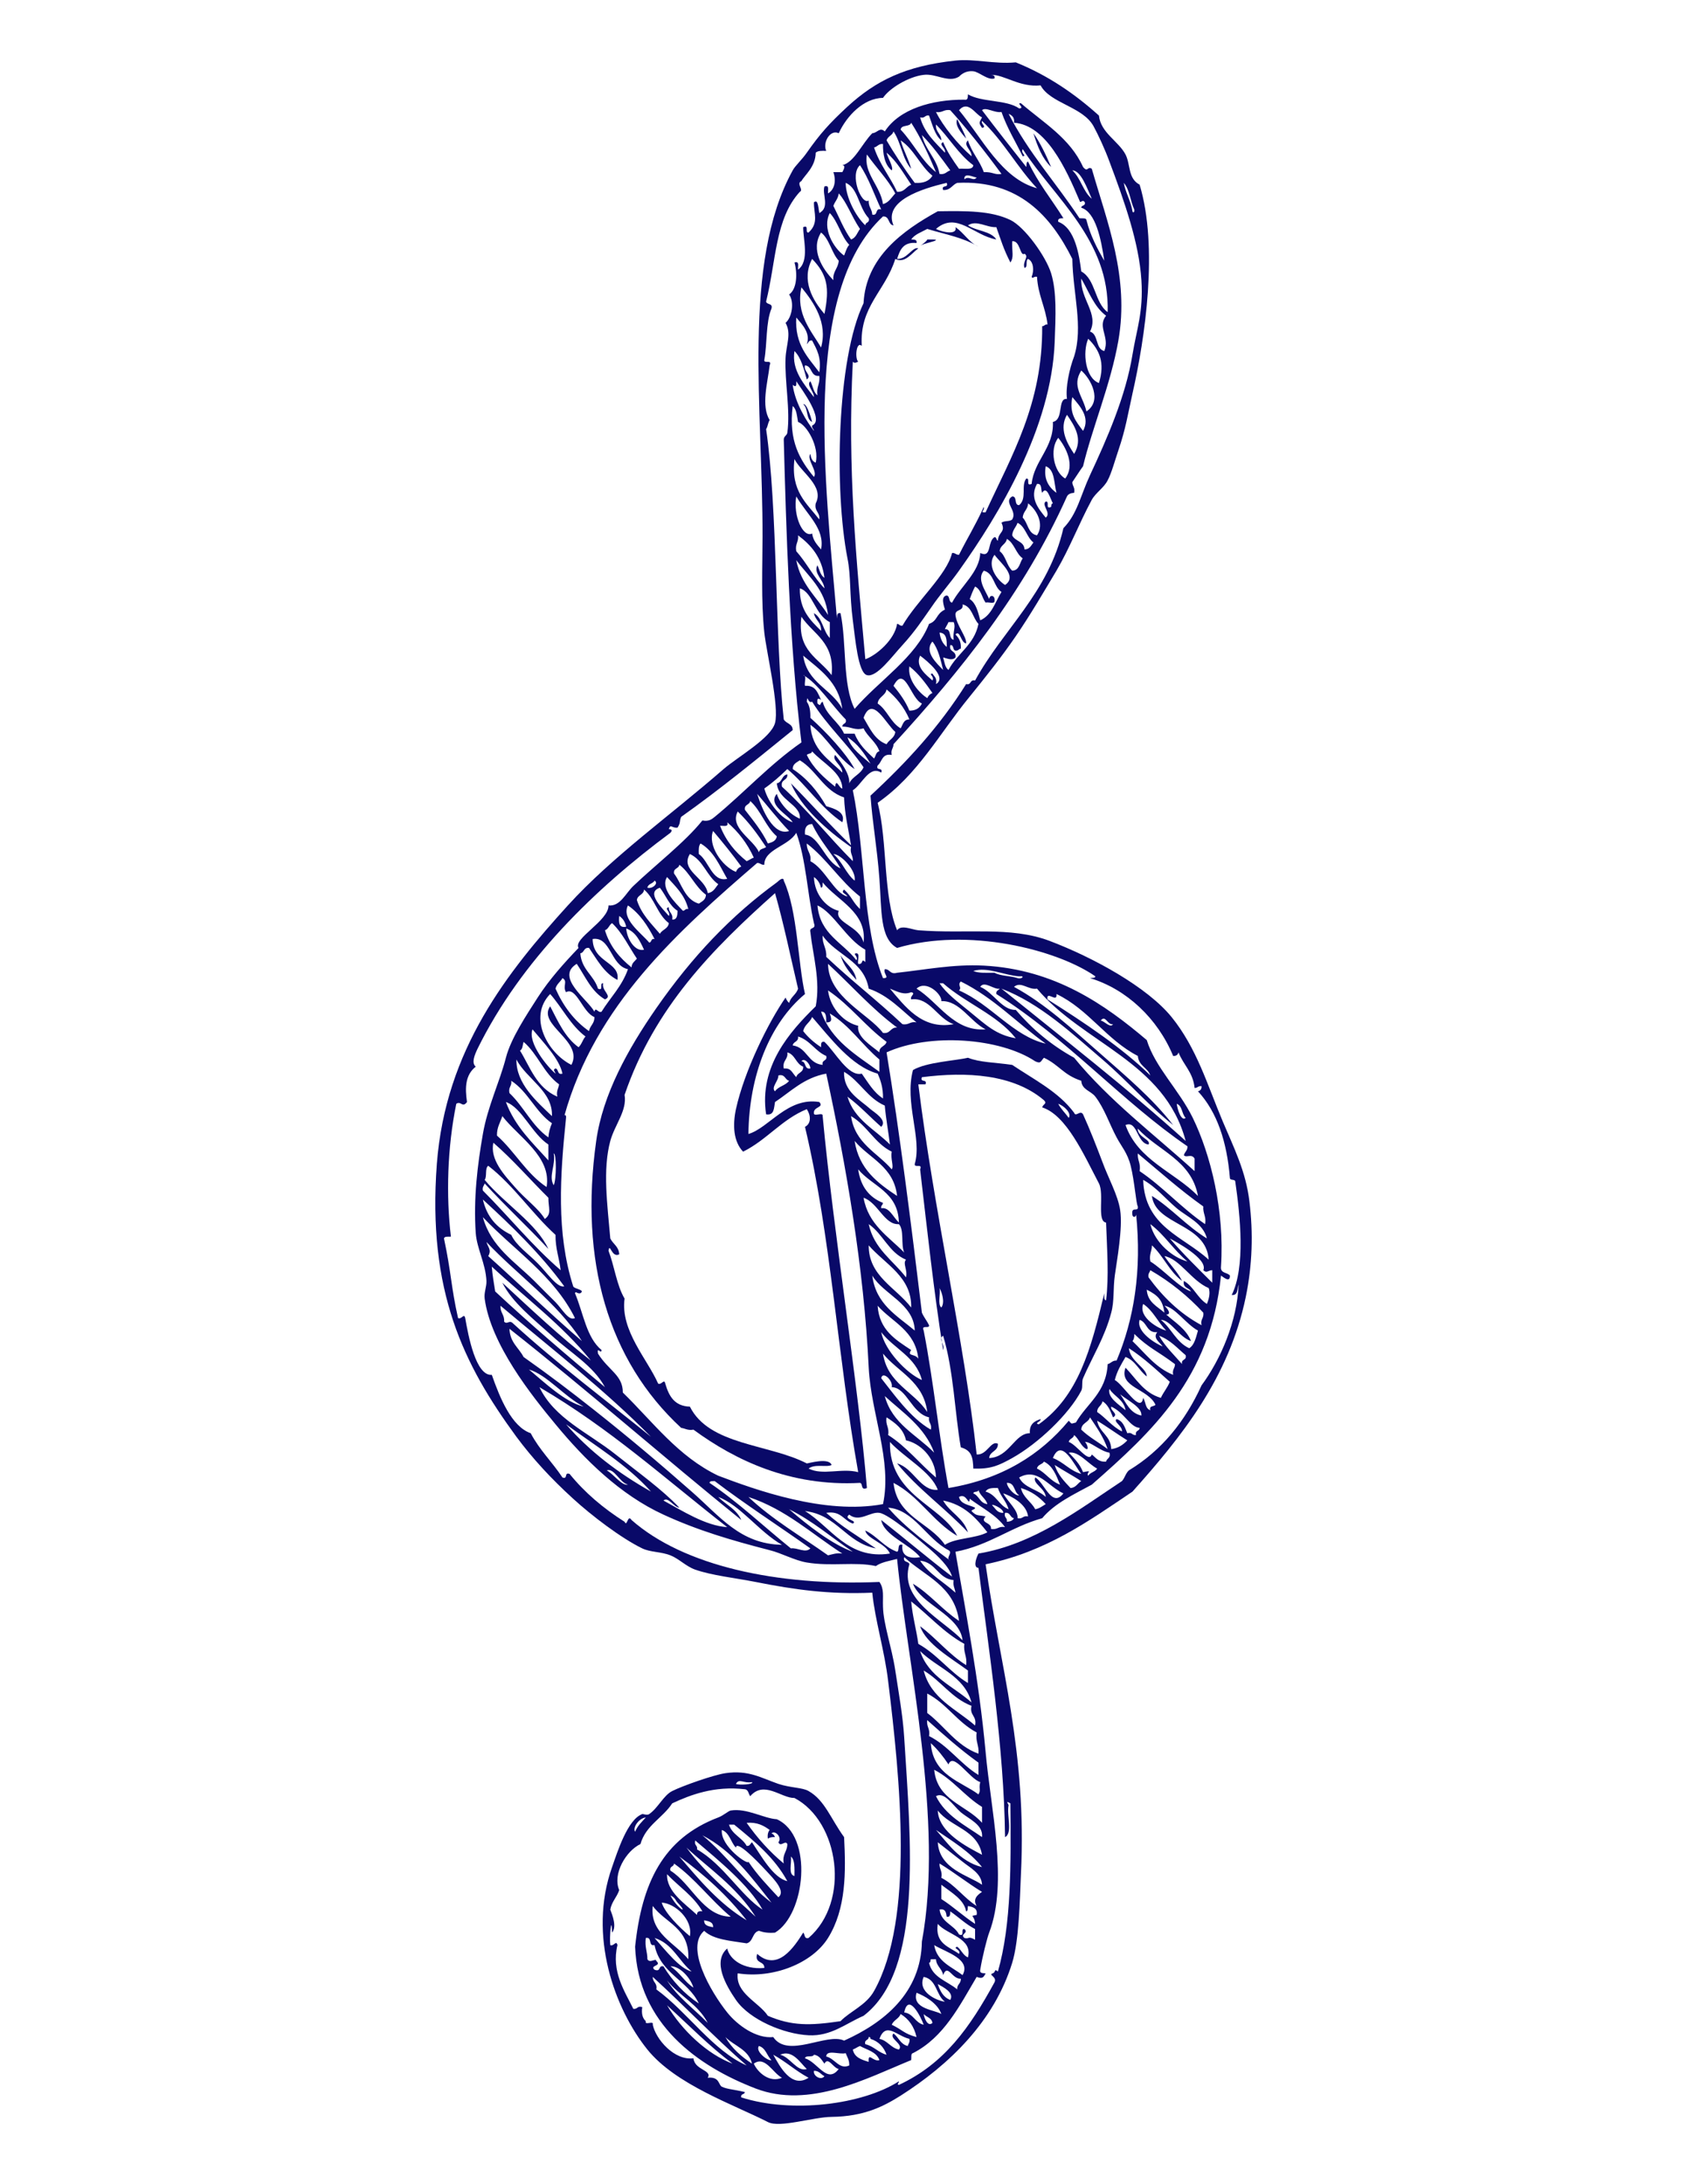 <?xml version="1.0" encoding="UTF-8"?>
<!DOCTYPE svg PUBLIC "-//W3C//DTD SVG 1.1//EN" "http://www.w3.org/Graphics/SVG/1.1/DTD/svg11.dtd">
<!-- Creator: CorelDRAW X8 -->
<svg xmlns="http://www.w3.org/2000/svg" xml:space="preserve" width="8.5in" height="11in" version="1.1" style="shape-rendering:geometricPrecision; text-rendering:geometricPrecision; image-rendering:optimizeQuality; fill-rule:evenodd; clip-rule:evenodd"
viewBox="0 0 8500 11000"
 xmlns:xlink="http://www.w3.org/1999/xlink">
 <defs>
  <style type="text/css">
   <![CDATA[
    .fil0 {fill:#090968}
   ]]>
  </style>
 </defs>
 <g id="Layer_x0020_1">

  <g id="_68751688848">
   <path class="fil0" d="M5207 671c36,51 63,109 89,170 -44,-42 -69,-104 -89,-170z"/>
   <path class="fil0" d="M4422 4043c51,196 26,467 98,642 21,-30 74,-3 107,0 244,19 462,-21 660,53 222,84 493,233 616,384 127,157 180,341 258,526 57,135 116,251 134,401 20,161 15,322 -18,482 -85,410 -326,707 -571,981 -220,148 -434,303 -740,366 72,511 209,941 178,1561 -6,133 -9,332 -44,446 -91,295 -317,513 -562,669 -86,54 -184,105 -348,107 -94,1 -261,57 -321,26 -172,-88 -464,-188 -607,-365 -164,-204 -301,-573 -178,-919 27,-77 78,-240 152,-267 3,-2 24,8 35,0 44,-30 73,-95 116,-116 49,-25 207,-81 268,-90 117,-17 180,24 267,54 60,20 122,18 152,36 82,46 113,142 179,232 9,175 11,360 -81,508 -80,128 -277,206 -455,178 -12,101 105,144 152,214 120,51 210,50 366,27 48,-50 129,-80 169,-152 204,-364 131,-1070 71,-1560 -18,-154 -67,-311 -80,-446 -216,9 -386,-14 -588,-54 -107,-21 -217,-32 -304,-62 -46,-16 -82,-55 -125,-72 -48,-19 -100,-15 -142,-35 -107,-52 -255,-165 -348,-250 -111,-101 -205,-203 -286,-312 -267,-364 -449,-735 -401,-1374 44,-578 358,-969 660,-1302 225,-247 514,-451 785,-687 72,-62 238,-155 259,-232 22,-82 -43,-356 -54,-455 -17,-161 -9,-338 -9,-481 2,-646 -105,-1380 152,-1847 13,-24 47,-54 71,-89 66,-94 112,-146 205,-232 143,-131 292,-205 544,-232 99,-10 194,19 304,9 163,66 298,159 419,268 9,87 98,128 134,196 26,51 11,120 71,152 95,315 28,771 -36,1052 -24,108 -34,177 -71,286 -17,49 -34,114 -54,151 -19,38 -59,61 -80,98 -65,121 -111,243 -178,357 -67,112 -131,222 -205,330 -72,105 -151,204 -232,304 -152,185 -262,395 -464,535zm9 383l0 0c-12,-160 -35,-280 -45,-419 181,-167 348,-348 482,-562 27,7 17,-24 45,-18 143,-261 369,-439 445,-767 70,-72 85,-161 134,-267 85,-182 180,-397 214,-607 22,-133 55,-213 45,-375 -12,-189 -85,-395 -161,-597 -23,-63 -57,-136 -80,-178 -54,-99 -218,-115 -267,-206 -106,11 -183,-55 -250,-53 11,1 21,3 18,18 -34,11 -77,-33 -107,-36 -46,-5 -70,26 -72,27 -53,33 -116,-17 -178,-9 -77,9 -173,68 -205,116 -98,1 -183,91 -223,178 -44,-21 -82,48 -63,89 -22,-1 -43,-1 -53,9 -1,72 -56,113 -72,143 -28,12 13,44 -8,54 -125,136 -119,348 -170,553 4,17 35,7 27,35 -29,70 -21,176 -36,259 -3,21 41,-5 27,27 -11,91 -44,204 0,276 -9,12 -9,33 -18,45 58,392 45,1064 89,1462 12,22 45,21 45,54 -184,149 -367,299 -562,437 -11,28 -1,26 -18,54 -28,4 -36,-21 -44,8 16,0 18,7 8,18 -378,280 -753,643 -972,1088 -16,34 -31,71 -9,90 -52,41 -55,104 -44,178 -24,32 -30,-8 -54,9 -45,220 -52,461 -27,669 -13,1 -32,-3 -35,9 37,173 36,248 71,401 17,9 30,-27 36,0 15,86 53,293 134,286 41,117 100,261 196,294 44,84 109,146 160,223 29,11 7,-29 36,-18 77,95 171,174 277,241 13,29 15,-40 35,-9 261,230 730,334 1249,312 25,36 16,72 18,125 2,88 44,202 62,321 16,107 38,225 45,339 33,523 95,1172 -205,1400 -90,39 -164,104 -277,98 -123,-6 -296,-77 -366,-178 -51,-74 -119,-193 -44,-259 13,56 82,107 187,98 2,-37 -51,-20 -36,-71 103,92 187,-35 232,-107 10,8 3,33 27,27 212,-183 155,-586 -71,-705 -67,1 -153,-90 -223,-9 -9,-12 -9,-33 -27,-35 -153,-18 -274,28 -366,71 -48,74 -133,110 -160,205 -72,34 -142,150 -107,232 -12,36 -38,58 -45,98 10,27 34,85 9,116 -3,-98 -14,23 -9,63 17,8 30,-27 36,0 -32,133 37,233 80,321 22,3 19,-17 45,-9 -5,34 2,57 18,71 -7,24 42,-6 35,18 15,72 107,181 205,169 6,60 96,59 72,98 60,-7 54,37 71,45 27,13 58,13 116,27 -1,14 -23,7 -18,27 255,81 609,37 794,-81 1,10 -13,14 0,18 230,-107 358,-290 482,-517 14,-28 -34,-37 -9,-45 17,-6 6,-26 26,-9 68,-236 66,-541 63,-847 -19,-10 -19,-10 -9,9 -11,49 22,141 -18,161 -5,-451 -83,-951 -134,-1356 -24,0 -17,-39 0,-72 281,-47 508,-223 723,-365 14,-15 19,-40 35,-54 165,-100 283,-246 366,-428 96,-130 179,-321 187,-508 -8,21 -2,56 -35,53 70,-142 43,-398 18,-571 -1,-14 -25,-5 -27,-17 -15,-185 -65,-334 -161,-438 12,-3 19,-11 18,-26 -17,-2 -20,10 -35,9 -8,-80 -57,-116 -81,-179 -3,11 -11,19 -27,18 -78,-189 -236,-337 -419,-392 11,-2 26,1 27,-9 -196,-136 -644,-248 -999,-143 -88,-48 -77,-190 -89,-348zm1275 -3362l0 0c1,9 12,7 9,-9 -20,-42 -23,-101 -53,-134 10,52 35,89 44,143zm-1998 7920l0 0c12,7 93,3 81,-9 -42,8 -65,-21 -81,9zm-508 241l0 0c12,-30 34,-50 54,-72 -34,3 -68,51 -54,72z"/>
   <path class="fil0" d="M4128 1073c55,-29 13,-94 26,-134 27,-9 16,20 18,35 33,-19 42,-63 27,-107 15,0 30,0 45,0 2,-5 22,-34 0,-35 61,-15 99,-109 151,-161 25,-1 38,-33 63,-9 74,-114 239,-161 401,-160 19,4 17,-13 18,-27 69,41 194,26 258,71 32,-1 -18,-29 9,-26 113,98 247,175 313,321 25,30 21,-6 44,9 77,268 190,545 134,865 -39,222 -131,437 -178,633 -19,26 -36,54 -54,80 0,21 15,27 9,54 -17,1 -30,6 -36,18 -219,488 -536,878 -874,1248 0,21 -15,27 -9,54 -50,-9 -48,35 -71,53 -11,29 29,7 18,36 -60,-38 -96,59 -143,89 63,303 47,685 152,946 39,1 -1,-22 9,-45 27,-1 25,28 62,18 141,-15 281,-44 437,-36 359,19 611,197 821,375 42,137 161,248 232,392 89,183 161,466 142,749 -4,35 32,28 45,45 1,40 -36,5 -45,0 -52,516 -348,787 -651,1053 -90,49 -186,93 -250,169 -157,44 -267,137 -437,169 47,279 119,645 152,1008 26,291 115,655 18,910 -11,29 -35,124 -45,187 -4,19 13,17 27,18 -11,23 -18,28 -45,18 -87,147 -165,304 -321,384 -12,2 -7,22 -9,35 -225,92 -513,247 -784,143 -291,-112 -592,-325 -607,-714 34,-321 140,-545 419,-651 25,-9 51,-33 63,-35 81,-13 166,40 232,44 187,85 143,481 -9,571 -33,3 -58,-1 -81,-9 -34,7 -28,55 -62,63 -80,-13 -167,-18 -214,-63 -97,83 33,307 116,411 52,65 147,133 232,124 74,110 271,-24 357,18 201,-90 388,-241 392,-499 112,-605 -73,-1398 -125,-1927 -38,10 -79,16 -107,36 -105,-23 -225,3 -348,-18 -61,-10 -129,-48 -187,-62 -194,-50 -361,-99 -535,-179 -218,-100 -397,-277 -544,-455 -122,-147 -326,-403 -357,-633 -4,-31 10,-58 9,-89 -4,-87 -48,-162 -54,-241 -12,-175 9,-345 36,-499 24,-139 85,-263 116,-384 25,-97 103,-214 160,-303 59,-92 137,-178 206,-250 -29,-47 152,-136 151,-214 59,6 86,-61 125,-98 110,-105 261,-221 348,-330 33,6 47,-6 62,-18 149,-122 277,-264 437,-375 -61,-498 -77,-1086 -89,-1525 0,-18 16,-20 18,-35 16,-113 -14,-258 -9,-375 3,-68 31,-123 0,-178 33,-28 45,-105 18,-143 39,-26 43,-105 27,-161 27,-9 16,20 18,36 59,-43 25,-154 26,-214 32,-14 6,30 27,27 53,-48 26,-97 27,-152 19,-16 21,15 27,54zm820 -482l0 0c-34,-14 -69,-89 -116,-36 116,140 214,345 393,393 -100,-106 -171,-240 -277,-339 -8,16 27,30 0,35 -19,-28 -13,-26 0,-53zm98 -27l0 0c-36,6 -79,-27 -98,-9 73,97 148,191 223,286 2,-11 -1,-26 9,-27 49,106 119,190 178,285 -14,1 -30,-1 -26,18 86,32 106,171 116,250 73,40 67,158 133,205 10,-362 -266,-572 -428,-821 -12,21 23,34 0,36 -36,-73 -78,-141 -107,-223zm-258 -9l0 0c-33,-6 -39,15 -72,9 35,71 108,161 179,223 3,-31 -45,-55 -18,-80 19,61 59,101 80,160 47,-2 53,15 89,9 -82,-112 -178,-233 -258,-321zm651 544l0 0c13,2 33,-3 35,9 20,79 54,143 90,205 -16,-109 -43,-244 -116,-267 0,-14 22,-7 18,-27 -13,-20 -22,11 -27,-9 -69,-163 -169,-380 -330,-392 4,-28 -11,-37 -27,-45 99,195 240,349 357,526zm-607 -249l0 0c27,-3 70,9 72,-18 -76,-56 -122,-140 -188,-205 -3,39 26,45 27,80 -34,-28 -45,-80 -62,-125 -22,-4 -20,16 -45,9 22,79 76,126 125,178 7,-23 -35,-41 -9,-53 21,50 50,92 80,134zm-294 -197l0 0c64,67 105,157 178,214 -37,-87 -76,-173 -125,-249 -6,23 -50,8 -53,35zm-36 9l0 0c-6,21 -29,24 -35,45 36,62 89,143 142,214 45,3 74,-10 89,-36 -62,-50 -92,-133 -160,-178 14,51 39,92 53,143 -44,-48 -51,-133 -89,-188zm232 214l0 0c28,5 35,-12 54,-18 -45,-62 -90,-124 -143,-178 18,77 74,116 89,196zm-214 90l0 0c38,2 45,-26 71,-36 -38,-56 -72,-118 -124,-161 6,27 37,75 26,89 -37,-28 -45,-87 -44,-133 -22,-2 -28,14 -45,18 28,85 80,146 116,223zm-71 62l0 0c30,-8 43,-34 62,-54 -39,-73 -96,-129 -143,-196 -18,94 68,158 81,250zm-72 -18l0 0c-2,32 17,43 18,71 31,7 12,-36 45,-26 -35,-75 -63,-158 -107,-223 -54,48 7,202 44,178zm1124 -9l0 0c-23,-51 -54,-142 -98,-143 42,38 54,107 98,143zm-642 -98l0 0c24,-20 45,13 62,-9 -14,0 -65,-29 -62,9zm-499 232l0 0c0,-18 24,-11 17,-36 -52,-56 -53,-153 -116,-178 0,69 48,166 99,214zm142 0l0 0c-29,-3 -18,-47 -53,-45 -410,380 -292,1333 -232,2025 1,-14 -1,-31 18,-27 32,152 9,360 71,482 121,-141 310,-260 375,-428 45,-16 33,-49 80,-72 -5,-19 -23,-66 9,-71 18,3 8,33 27,36 44,-83 139,-155 142,-250 59,28 35,-58 72,-80 11,0 8,15 17,18 2,-46 41,-41 18,-90 12,-12 42,-5 54,-17 28,-44 -47,-87 0,-116 27,-1 8,45 35,44 41,-34 8,-99 36,-134 22,-3 -5,41 27,27 11,-116 113,-183 107,-312 57,-12 21,-121 71,-116 -8,-57 12,-152 36,-214 47,-150 -6,-315 -9,-491 -107,-214 -269,-399 -580,-383 -26,10 -33,38 -71,36 -11,-29 29,-7 18,-36 -125,29 -321,91 -268,214zm-303 -98l0 0c29,57 53,119 89,169 25,-8 31,-34 45,-53 -43,-64 -66,-134 -107,-179 -3,28 -20,41 -27,63zm54 250l0 0c8,-19 13,-40 26,-54 -42,-44 -56,-116 -98,-160 -40,75 18,176 72,214zm-54 124l0 0c-4,-45 24,-58 27,-98 -37,-41 -46,-108 -89,-142 -55,87 8,185 62,240zm-45 170l0 0c27,-133 14,-198 -62,-277 -57,108 4,210 62,277zm1338 89l0 0c44,13 26,87 72,98 29,-72 -37,-121 9,-178 -60,-44 -87,-122 -125,-187 -5,105 90,177 44,267zm-1355 80l0 0c34,-124 -35,-225 -99,-303 -30,134 50,220 99,303zm-125 -151l0 0c-8,138 60,201 116,276 12,-77 -14,-117 -36,-160 -18,-3 -18,12 -27,18 21,-55 -25,-101 -53,-134zm1525 330l0 0c32,-103 2,-168 -54,-223 -30,69 -14,198 54,223zm-1534 -161l0 0c-16,97 51,170 98,232 1,-28 -40,-61 -18,-80 13,23 15,56 36,71 -7,-42 14,-57 9,-98 -46,5 -34,-50 -72,-53 -10,31 38,50 9,71 -15,-53 -28,-109 -62,-143zm1471 304l0 0c81,-54 23,-163 -26,-206 -50,80 8,127 26,206zm-1373 98l0 0c-1,-12 -12,-13 -9,-27 64,-26 -52,-182 -80,-223 2,26 -3,31 -18,18 12,94 73,188 107,232zm1356 0l0 0c38,-69 -17,-126 -54,-170 -17,81 17,121 54,170zm-1347 160l0 0c19,-80 -44,-189 -89,-205 -6,-30 -7,-65 -27,-80 -22,177 37,272 107,357 21,-28 -39,-89 -18,-116 3,20 9,38 27,44zm1302 -44l0 0c45,-75 4,-139 -36,-197 -40,68 -3,139 36,197zm-45 124l0 0c50,-65 6,-155 -35,-205 -46,59 -21,173 35,205zm-1257 125l0 0c45,-86 -74,-156 -107,-223 -20,162 62,223 125,304 4,-38 -26,-40 -18,-81zm1213 -53l0 0c-13,-50 -8,-117 -54,-134 -10,56 7,100 54,134zm-54 125l0 0c30,-23 -24,-65 0,-81 22,-3 -5,41 27,27 2,-7 0,-17 9,-18 -13,-23 -31,-93 -54,-53 -8,-16 1,-48 -26,-45 -38,68 4,122 44,170zm-1177 80l0 0c5,37 26,57 45,80 20,-104 -69,-172 -125,-267 -17,97 34,210 80,187zm1061 -80l0 0c27,27 26,81 72,89 39,-58 -4,-131 -45,-161 -1,32 -25,40 -27,72zm-53 89l0 0c14,31 60,29 62,71 26,0 33,-20 45,-35 -34,-26 -40,-80 -80,-99 -8,23 -25,35 -27,63zm-1088 80l0 0c52,58 88,132 142,187 -3,-41 -58,-78 -35,-116 10,23 15,51 35,63 -13,-103 -67,-165 -133,-214 4,34 -16,43 -9,80zm1025 0l0 0c31,23 35,73 63,98 37,-1 37,-40 53,-62 -35,-24 -42,-77 -80,-98 -4,28 -34,31 -36,62zm27 170l0 0c66,-44 -28,-115 -53,-152 -40,53 11,126 53,152zm-892 151l0 0c-15,-130 -98,-193 -160,-276 23,122 104,187 160,276zm812 -80l0 0c3,-25 31,-19 27,9 1,19 -32,4 -45,9 -19,-26 -23,-67 -53,-81 -11,20 -19,41 -27,63 32,21 42,65 53,107 58,-25 75,-92 107,-143 -40,-25 -37,-94 -89,-107 -37,43 9,101 27,143zm-847 160l0 0c2,-44 -30,-53 -36,-89 44,25 46,91 80,125 0,-27 0,-53 0,-80 -75,-36 -85,-150 -151,-170 -2,109 53,161 107,214zm731 63l0 0c-27,-1 -30,-70 -54,-45 16,17 30,36 27,72 -9,0 -10,7 -18,9 -28,7 -12,-30 -35,-27 -8,37 32,27 26,62 -16,18 -42,5 -62,0 7,23 9,51 27,63 44,-84 130,-126 151,-232 -29,-30 -32,-87 -80,-98 6,36 -38,22 -36,53 6,54 57,110 54,143zm-678 160l0 0c17,-165 -92,-205 -152,-294 -24,173 89,209 152,294zm571 -231l0 0c36,-4 16,49 44,53 -5,-43 12,-63 0,-89 -8,0 -17,0 -26,0 -5,13 -13,22 -18,36zm9 89l0 0c1,-37 -1,-70 -36,-72 4,32 16,56 36,72zm-18 116l0 0c-13,-52 -25,-107 -54,-143 -44,51 23,111 54,143zm-508 196l0 0c-19,-136 -113,-197 -197,-268 19,137 143,167 197,268zm472 -125l0 0c58,-33 -44,-116 -80,-143 -26,56 32,98 62,125 13,-20 -23,-33 0,-35 8,15 25,22 18,53zm-44 71l0 0c5,-12 14,-21 26,-26 -34,-49 -69,-97 -116,-134 -11,69 51,135 90,160zm-616 -62l0 0c55,-4 64,37 81,71 -16,-12 -21,-8 -18,18 20,18 10,-2 26,-9 19,71 80,99 108,161 17,0 35,0 53,0 21,54 59,89 98,125 9,-12 9,-34 27,-36 -17,-49 -59,-72 -80,-116 -46,12 -59,-8 -107,-9 0,-18 24,-11 17,-36 -69,-69 -142,-184 -214,-223 20,2 4,38 9,54zm446 0l0 0c31,38 60,77 80,125 34,0 52,-14 63,-36 -57,-24 -86,-199 -143,-89zm-80 89l0 0c48,32 65,96 116,125 11,-18 14,-45 44,-45 -26,-62 -67,-111 -115,-151 -6,33 -41,36 -45,71zm-330 -9l0 0c-24,11 -23,-43 -27,0 14,19 19,47 18,81 81,73 179,177 223,258 -90,-58 -137,-160 -223,-223 7,127 94,174 161,241 1,-37 -56,-63 -36,-89 31,38 75,97 71,143 16,-35 57,-45 72,-81 -80,-117 -184,-209 -259,-330zm259 81l0 0c31,51 55,111 116,133 12,-23 40,-30 44,-62 -46,-38 -116,-190 -160,-71zm35 231l0 0c-31,-52 -65,-101 -116,-133 21,62 72,94 116,133zm-321 -44l0 0c33,68 87,115 143,160 5,-46 21,10 36,9 -1,-81 -100,-129 -152,-187 -2,13 -20,10 -27,18zm232 535l0 0c2,-29 -16,-38 -9,-71 -120,-83 -252,-200 -303,-321 102,103 198,212 303,312 -13,-80 -32,-153 -35,-241 -103,-34 -138,-136 -223,-187 -16,11 -36,18 -36,44 72,47 126,112 169,187 36,11 100,28 81,81 -109,-73 -178,-185 -277,-268 -36,35 -74,69 -116,98 21,77 89,155 143,170 -26,-41 -128,-87 -80,-143 11,41 59,101 116,125 7,-71 -109,-92 -116,-178 28,-5 24,-41 53,-45 3,33 -36,23 -27,62 128,116 235,253 357,375zm-321 -152l0 0c-57,-59 -107,-125 -161,-187 26,83 83,214 161,187zm-223 -107l0 0c42,54 85,106 116,170 21,-6 41,-12 45,-36 -56,-48 -79,-129 -134,-178 -3,21 -31,16 -27,44zm71 214l0 0c3,-18 24,-17 36,-26 -43,-65 -88,-127 -143,-179 -43,82 78,139 107,205zm-196 -133l0 0c29,75 76,132 134,178 13,-5 22,-13 36,-18 -33,-72 -78,-130 -134,-178 9,27 -20,16 -36,18zm678 276l0 0c10,-50 -68,-133 -107,-134 44,37 63,98 107,134zm-214 -285l0 0c-29,1 -39,20 -36,53 75,10 99,136 179,170 -45,-78 -105,-140 -143,-223zm-384 241l0 0c5,-13 14,-22 27,-27 -45,-62 -93,-121 -142,-179 -29,70 44,178 115,206zm-811 2122l0 0c42,98 57,223 134,286 -1,25 -25,-22 -18,18 53,85 126,109 125,196 152,148 278,322 481,419 185,70 537,198 830,143 47,-219 -60,-454 -72,-687 -24,-507 -115,-1023 -214,-1481 -113,21 -178,90 -258,143 -6,30 -3,69 -45,62 -36,-241 118,-415 250,-544 25,-128 -14,-256 -27,-374 -7,-28 31,-11 18,-45 -33,-148 -40,-322 -89,-455 -38,67 -162,83 -161,161 -17,2 -20,-10 -36,-9 -399,344 -817,717 -972,1275 1,-9 11,-7 9,9 -30,290 -50,579 36,848 4,14 64,17 36,35 -16,4 -23,-13 -27,0zm624 -2212l0 0c51,35 67,143 143,125 -38,-66 -68,-140 -134,-178 -10,10 -10,31 -9,53zm562 36l0 0c76,40 119,161 187,178 -8,-15 -36,-18 -17,-35 41,38 42,62 80,98 0,-21 0,-42 0,-63 -100,-78 -167,-190 -268,-267 -2,38 24,48 18,89zm-607 -36l0 0c-51,82 78,120 90,197 29,-4 38,-27 53,-45 -58,-40 -75,-121 -143,-152zm-80 98l0 0c40,53 54,131 125,152 15,-11 35,-18 36,-45 -55,-40 -80,-110 -134,-151 -3,21 -31,16 -27,44zm45 188l0 0c11,-1 12,-12 27,-9 -18,-72 -65,-114 -107,-161 -36,56 42,130 80,170zm910 160l0 0c19,-153 -133,-212 -206,-303 -1,11 2,25 -8,27 -6,-24 -18,-42 -36,-54 3,94 69,157 125,170 -24,60 105,76 125,160zm-1089 -276l0 0c27,7 58,-24 36,-36 -8,16 -33,15 -36,36zm125 160l0 0c25,2 26,-22 27,-44 -42,-26 -59,-78 -89,-116 -76,23 19,110 45,142 11,-22 -27,-37 0,-44 -2,28 23,30 17,62zm-178 -98l0 0c23,72 72,118 116,170 11,-22 41,-24 45,-54 -57,-42 -72,-125 -125,-169 -2,28 -33,26 -36,53zm1106 303l0 0c12,-20 -23,-33 0,-35 20,1 4,38 9,53 29,6 12,-32 36,-9 0,-20 0,-41 0,-62 -96,-53 -159,-186 -241,-223 12,145 128,187 196,276zm-1151 -276l0 0c-35,68 66,138 107,187 14,-1 7,-22 27,-18 -34,-66 -74,-128 -134,-169zm-9 107l0 0c-5,-24 -17,-42 -35,-54 -3,33 -2,62 35,54zm-107 18l0 0c25,82 75,140 134,187 1,-23 17,-31 27,-44 -41,-61 -73,-130 -125,-179 -15,9 -18,30 -36,36zm197 98l0 0c-21,-45 -42,-90 -90,-107 5,57 46,118 90,107zm918 36l0 0c134,126 253,216 384,339 33,6 38,-16 71,-9 -76,-61 -139,-135 -241,-170 -24,-142 -164,-168 -232,-267 -3,44 21,62 18,107zm-1257 35l0 0c-110,67 54,178 89,241 6,-27 19,9 36,0 44,-71 103,-128 133,-214 -88,-18 -86,-166 -178,-152 1,120 140,114 125,206 -67,-34 -102,-101 -143,-161 -28,-4 -23,24 -44,27 6,83 68,110 89,178 31,14 5,-30 26,-27 -9,39 50,65 9,81 -68,-39 -99,-115 -142,-179zm1543 348l0 0c38,6 36,-29 71,-27 -128,-95 -232,-214 -348,-321 2,169 204,251 277,348zm562 -303l0 0c30,17 80,15 116,27 21,7 41,-13 8,-9 -75,-5 -159,-49 -231,-27 26,12 68,9 107,9zm-2212 80l0 0c39,88 94,162 169,214 4,-28 28,-37 27,-71 -59,-22 -91,-155 -143,-125 -19,-31 11,-55 -18,-71 -10,19 -29,29 -35,53zm2033 9l0 0c160,69 274,231 437,268 -144,-103 -262,-231 -428,-313 -19,19 8,29 -9,45zm54 107l0 0c81,66 132,117 232,134 -95,-120 -252,-176 -366,-277 -6,0 -12,0 -18,0 35,52 91,93 152,143zm53 -125l0 0c67,28 110,119 179,116 82,96 179,178 294,241 177,216 401,384 607,571 0,-21 0,-42 0,-63 -16,-27 -41,-2 -54,-17 4,-17 19,-23 18,-45 -328,-224 -608,-544 -963,-767 -3,-18 12,-18 17,-27 -28,7 -78,-42 -98,-9zm-321 9l0 0c111,68 187,218 348,205 -78,-39 -131,-146 -223,-142 4,-34 -76,-109 -125,-63zm919 321l0 0c134,118 269,231 374,366 -125,-99 -231,-223 -356,-330 -152,-130 -315,-283 -509,-357 313,253 631,499 928,767 -106,-400 -519,-492 -749,-767 -44,8 -80,-39 -116,-9 159,86 296,215 428,330zm-732 -142l0 0c-82,-28 -120,-137 -214,-125 -8,-17 27,-30 0,-36 -38,15 -67,-2 -107,-18 74,87 161,209 321,179zm-481 8l0 0c-9,56 66,100 107,134 -2,-31 30,-29 36,-53 -107,-78 -184,-185 -295,-259 12,96 87,164 152,178zm-1445 197l0 0c63,-120 -173,-202 -107,-295 40,77 75,157 143,206 16,-14 21,-39 35,-54 -75,-56 -117,-145 -178,-214 -113,117 -13,297 107,357zm2917 53l0 0c-14,-40 -59,-48 -63,-98 -159,-82 -247,-234 -410,-312 6,49 -53,-21 -45,27 187,118 377,245 518,383zm-1365 -18l0 0c0,-20 0,-41 0,-62 -87,-73 -150,-172 -250,-232 6,22 18,46 -18,45 0,-27 1,-55 -26,-54 52,147 179,219 294,303zm-89 9l0 0c32,45 60,95 107,125 1,-51 -11,-90 -27,-125 -132,-37 -237,-178 -330,-285 -11,28 -39,39 -45,71 25,32 55,58 90,81 0,-15 -2,-31 17,-27 56,53 120,177 188,160zm1266 -249l0 0c-28,6 -38,-50 -62,-18 19,2 48,40 62,18zm-2809 249l0 0c-2,-10 -16,-20 0,-26 17,3 7,34 35,26 -15,-74 -97,-158 -151,-223 -26,68 77,191 116,223zm1195 -142l0 0c73,10 75,91 151,98 -6,-28 25,-17 18,-45 -56,-24 -81,-79 -142,-98 4,28 -24,24 -27,45zm1222 80l0 0c-177,-118 -532,-144 -749,-45 65,397 125,872 178,1311 10,23 25,40 36,63 3,21 -41,-5 -27,27 50,255 77,535 125,793 269,-45 463,-167 606,-339 17,17 7,17 36,9 55,-96 153,-150 160,-294 17,-4 23,-19 45,-18 87,-206 128,-451 98,-740 3,14 -12,24 -18,9 -9,-52 31,-12 27,-45 -9,-14 -16,-124 -36,-205 -16,-65 -48,-99 -71,-143 -36,-67 -61,-145 -107,-205 -23,-30 -68,-34 -71,-80 -91,-30 -110,-79 -188,-116 -17,17 -14,32 -44,18zm-2596 -54l0 0c51,82 82,186 188,232 -6,-29 6,-41 9,-62 -77,-55 -108,-154 -179,-214 -5,16 -4,37 -18,44zm1329 90l0 0c38,-2 38,17 63,44 5,-24 37,-22 35,-53 -37,-14 -40,-61 -80,-72 5,37 -26,40 -18,81zm-1168 240l0 0c5,-126 -127,-186 -179,-285 -2,122 103,212 179,285zm1302 -240l0 0c0,-22 -31,-57 -45,-36 26,1 12,42 45,36zm303 205l0 0c16,14 88,56 54,89 -57,-50 -108,-106 -170,-152 35,117 139,165 214,241 -8,-66 -20,-128 -26,-196 -88,-38 -126,-124 -205,-170 -5,99 81,141 133,188zm-481 -90l0 0c16,-25 54,-29 71,-53 -22,-5 -19,-35 -54,-27 1,28 -39,61 -17,80zm-1338 9l0 0c72,68 114,166 196,223 2,-27 9,-50 18,-71 -83,-57 -120,-159 -205,-214 4,28 -16,31 -9,62zm196 259l0 0c-83,-54 -134,-187 -214,-214 46,124 134,205 214,294 0,-26 0,-53 0,-80zm3211 -134l0 0c-20,-19 -16,-61 -45,-71 4,30 23,90 45,71zm-3470 89l0 0c90,80 148,192 250,259 26,-153 -142,-252 -223,-357 -10,32 -28,56 -27,98zm1989 170l0 0c12,-15 -7,-52 0,-89 -86,-42 -124,-132 -205,-179 20,138 132,183 205,268zm1178 -223l0 0c63,178 246,236 365,357 -33,-181 -201,-227 -303,-339 -3,42 69,56 54,80 -60,-6 -55,-124 -116,-98zm-1151 357l0 0c-16,-148 -139,-188 -214,-277 22,142 116,212 214,277zm-1926 -45l0 0c53,62 119,107 151,161 36,-26 18,-54 18,-107 -93,-92 -178,-191 -277,-277 -19,84 56,164 108,223zm196 -9l0 0c14,-29 14,-161 0,-160 11,59 -28,115 0,160zm2952 -71l0 0c119,80 212,187 330,267 7,-39 -12,-53 -9,-89 -116,-82 -222,-177 -330,-267 -3,35 16,49 9,89zm-3300 62l0 0c-3,12 -13,17 -9,36 132,132 250,279 392,401 -7,-60 -27,-110 -26,-178 -120,-109 -210,-248 -339,-348 -18,12 -5,55 -18,71 99,119 262,220 321,348 -104,-112 -217,-216 -321,-330zm2007 98l0 0c-1,12 -12,13 -9,27 40,-7 59,43 89,72 -3,-155 -134,-182 -205,-268 12,86 55,141 125,169zm1641 286l0 0c-12,-184 -268,-172 -286,-321 100,63 175,152 277,214 -19,-77 -101,-109 -152,-152 -57,-48 -104,-107 -169,-143 7,237 203,285 330,402zm-1534 -36l0 0c-18,-39 1,-114 -27,-143 -73,5 -105,-108 -178,-133 24,135 125,195 205,276zm-1980 -89l0 0c24,53 86,95 133,143 43,42 99,127 134,116 -119,-163 -263,-302 -410,-437 20,87 70,143 143,178zm116 232l0 0c36,36 74,75 107,107 33,34 67,97 98,80 -108,-216 -307,-342 -464,-508 41,150 160,223 259,321zm1873 -18l0 0c9,-39 -18,-69 0,-89 -87,-36 -115,-129 -188,-179 27,125 122,182 188,268zm1543 27l0 0c0,-21 0,-42 0,-63 -22,1 -28,17 -45,0 26,-58 -149,-149 -169,-160 67,78 141,150 214,223zm-312 -295l0 0c23,96 116,170 187,188 -69,-57 -116,-135 -187,-188zm-3336 161l0 0c158,142 311,289 472,428 -128,-198 -323,-331 -481,-499 8,28 27,39 9,71zm2131 259l0 0c4,-154 -131,-218 -214,-313 -1,155 137,212 214,313zm1365 -134l0 0c-64,-47 -94,-126 -152,-179 0,30 -15,45 -8,81 69,43 143,130 205,151 -10,-20 -43,-16 -36,-53 49,28 68,86 116,116 11,-27 18,-57 9,-80 -86,-36 -145,-147 -223,-161 28,43 65,78 89,125zm-3461 53l0 0c179,167 365,325 553,482 -59,-109 -175,-174 -267,-259 -93,-84 -199,-166 -250,-267 145,134 289,270 446,392 -144,-179 -331,-317 -499,-473 3,44 11,84 17,125zm3292 -71l0 0c72,98 157,182 267,241 -7,-31 13,-34 9,-63 -77,-83 -165,-155 -267,-214 -3,12 -13,17 -9,36zm-1178 268l0 0c-4,-136 -158,-182 -214,-277 18,145 125,202 214,277zm1258 -90l0 0c-9,-63 -32,-87 -89,-116 4,64 53,84 89,116zm9 90l0 0c-42,-42 -66,-101 -116,-134 -26,69 81,126 116,134zm0 -81l0 0c45,41 100,72 125,134 -61,-20 -102,-106 -152,-107 53,42 77,113 143,143 27,-17 34,-55 44,-89 -60,-32 -115,-117 -169,-125 21,19 35,45 9,44zm-3336 36l0 0c16,17 26,-11 45,9 217,199 482,398 695,571 -235,-238 -502,-444 -758,-660 -3,35 21,45 18,80zm2051 143l0 0c-23,34 19,16 36,44 -15,-142 -131,-184 -205,-267 8,122 90,171 169,223zm1267 -18l0 0c-13,-20 -52,-42 -27,-72 -55,5 -50,-50 -89,-62 -19,62 85,122 116,134zm-3220 53l0 0c125,88 233,170 357,268 167,132 330,269 490,410 143,125 244,264 455,268 -116,-66 -210,-200 -321,-241 38,39 93,62 116,116 -393,-317 -771,-650 -1168,-963 2,69 47,95 71,142zm2007 116l0 0c-31,-118 -140,-157 -205,-241 18,92 128,208 205,241zm1061 -196l0 0c64,61 116,134 205,170 -6,-28 10,-33 9,-54 -90,-68 -130,-79 -205,-152 1,16 -2,28 -9,36zm250 116l0 0c-7,-27 25,-17 18,-45 -42,-35 -77,-77 -134,-98 31,55 76,97 116,143zm-285 18l0 0c54,56 92,127 178,152 13,-29 33,-50 45,-81 -66,-59 -130,-120 -206,-169 6,66 91,100 90,142 -39,-29 -57,-80 -107,-98 -21,36 -43,71 -54,116 45,25 130,173 143,90 13,19 10,55 36,62 -7,-24 18,-17 26,-27 -36,-81 -187,-88 -151,-187zm-999 223l0 0c-19,-154 -146,-200 -223,-294 22,150 155,190 223,294zm-1731 -27l0 0c-98,-50 -184,-160 -276,-187 81,67 181,164 276,187zm1499 -143l0 0c60,75 145,199 250,259 7,-31 -14,-34 -9,-62 -88,-20 -112,-150 -188,-152 8,-33 -46,-84 -53,-45zm-1097 616l0 0c94,51 211,127 321,134 -319,-249 -587,-494 -946,-705 75,158 246,229 384,339 118,94 234,176 321,268 -30,-4 -56,-57 -80,-36zm2328 -455l0 0c-9,-54 -57,-69 -81,-107 -12,42 49,80 81,107zm80 27l0 0c4,-42 -71,-77 -107,-107 30,41 48,95 107,107zm-1044 187l0 0c-48,-130 -156,-200 -249,-285 37,140 161,195 249,285zm821 -205l0 0c44,30 75,73 125,98 3,-28 -45,-49 -27,-62 33,9 41,41 54,71 25,-7 23,12 44,9 -6,-25 18,-18 18,-36 -49,-3 -76,-77 -143,-107 -6,22 40,37 9,54 -13,-32 -25,-64 -53,-81 -4,24 -27,27 -27,54zm-1053 116l0 0c93,59 159,145 241,214 -3,-105 -85,-174 -151,-187 -13,-59 -55,-88 -98,-116 -7,39 15,50 8,89zm973 -27l0 0c39,38 90,65 133,98 -21,-62 -56,-110 -89,-160 -8,27 -43,28 -44,62zm151 98l0 0c37,-5 61,-23 81,-44 -52,-32 -100,-68 -152,-99 11,61 69,74 71,143zm-2319 214l0 0c-120,-135 -280,-230 -428,-339 119,137 265,247 428,339zm2194 -214l0 0c-29,-15 -37,-51 -62,-71 -3,18 -24,17 -27,35 41,14 101,109 116,63 20,15 32,39 72,36 3,-17 25,-17 17,-45 -46,-7 -97,-57 -124,-54 8,3 23,40 8,36zm-972 170l0 0c18,172 182,199 259,312 56,-36 154,-31 214,-63 -56,-71 -116,-139 -223,-160 34,61 103,87 125,160 -114,-121 -252,-218 -357,-347 84,24 118,141 205,133 -33,-91 -166,-160 -241,-241 -5,271 260,318 339,473 -123,-72 -192,-200 -321,-267zm803 -125l0 0c54,20 85,64 143,80 -33,-40 -99,-188 -143,-80zm178 89l0 0c10,-17 35,-19 45,-36 -45,-23 -94,-90 -143,-80 28,29 56,57 72,98 56,-11 13,1 26,18zm-258 -36l0 0c44,21 67,63 116,81 -19,-48 -37,-95 -81,-116 -8,15 -32,14 -35,35zm169 98l0 0c28,-2 35,-24 54,-35 -44,-28 -90,-53 -134,-81 16,50 49,83 80,116zm-2230 -17l0 0c-43,-11 -69,-85 -107,-72 35,19 76,79 107,72zm1971 -36l0 0c25,53 95,60 134,98 -2,-43 -68,-68 -53,-98 45,22 83,157 142,80 -78,-35 -130,-132 -223,-80zm-1150 357l0 0c32,-5 74,26 98,0 -160,-114 -327,-221 -482,-339 -10,1 -25,-2 -26,9 147,99 273,220 410,330zm1150 -268l0 0c-28,-14 -19,-64 -62,-62 4,31 48,70 62,62zm-169 -18l0 0c54,15 67,70 116,89 -12,-41 -41,-66 -54,-107 -28,-1 -53,0 -62,18zm250 89l0 0c22,-4 36,-16 53,-26 -33,-36 -72,-65 -125,-81 11,49 52,68 72,107zm-312 -80l0 0c30,12 33,50 71,54 -9,-30 -37,-41 -45,-72 0,15 -24,5 -26,18zm223 125l0 0c27,6 26,-15 53,-9 -8,-66 -91,-105 -125,-116 22,42 76,85 72,125zm-955 187l0 0c22,-5 41,-13 72,-9 -154,-99 -283,-222 -473,-285 119,113 266,198 401,294zm741 -240l0 0c-1,11 -16,8 -18,17 26,27 33,19 71,27 -32,35 32,28 27,63 33,6 38,-16 71,-9 -45,-62 -117,-97 -178,-143 -4,44 -14,-32 -54,-9 8,37 50,39 81,54zm142 26l0 0c2,-24 -71,-52 -53,-35 15,15 23,36 53,35zm-267 241l0 0c-28,-12 16,-40 -9,-53 -110,-57 -176,-205 -304,-214 86,102 223,199 313,267zm-491 -45l0 0c-107,-71 -201,-155 -321,-214 93,80 216,177 321,214zm223 0l0 0c14,-6 -2,-43 27,-35 -9,64 47,70 89,62 -55,-67 -182,-109 -196,-187 120,94 235,192 357,285 -15,-51 -71,-103 -116,-142 -50,-43 -202,-172 -250,-179 -47,-7 -101,50 -152,9 -34,24 46,30 18,45 -47,-16 -59,-66 -134,-54 75,68 165,121 250,179 -152,-29 -194,-169 -357,-188 130,79 216,247 428,214 -22,-52 -119,-76 -124,-116 60,29 95,84 160,107zm553 -151l0 0c17,-1 30,-6 36,-18 -21,-3 -17,-31 -45,-27 -7,26 13,23 9,45zm-482 401l0 0c7,77 26,141 36,214 96,53 157,141 250,197 0,-21 0,-42 0,-63 -86,-63 -211,-134 -241,-223 82,61 144,141 232,196 6,-45 -15,-62 -9,-107 -104,-57 -178,-143 -268,-214zm-9 -187l0 0c-54,180 166,276 268,383 -14,-127 -212,-182 -250,-285 87,53 148,132 232,187 -23,-176 -172,-225 -276,-321 -8,29 23,19 26,36zm232 143l0 0c-2,-21 -14,-34 -9,-63 -80,-8 -88,-90 -169,-98 45,68 119,107 178,161zm81 553l0 0c-37,-136 -173,-173 -259,-259 42,131 168,177 259,259zm18 116l0 0c10,-50 -29,-49 -18,-99 -101,-39 -153,-126 -241,-178 36,142 163,193 259,277zm-241 -63l0 0c88,66 145,164 258,205 4,-42 -16,-61 -9,-107 -97,-51 -151,-145 -249,-196 0,33 0,65 0,98zm258 312l0 0c0,-20 0,-41 0,-62 -92,-66 -175,-140 -258,-214 -5,34 16,43 9,80 99,50 157,140 249,196zm0 98l0 0c14,-25 0,-27 9,-62 -55,-17 -136,-154 -160,-89 -26,-39 -55,-76 -89,-107 10,162 157,195 240,258zm18 143l0 0c0,-27 0,-53 0,-80 -88,-54 -147,-139 -241,-187 15,155 162,177 241,267zm-107 -53l0 0c-40,-35 -83,-106 -125,-81 48,98 146,146 232,206 7,-63 -68,-92 -107,-125zm107 214l0 0c-22,-127 -159,-139 -223,-223 4,111 147,183 223,223zm-999 44l0 0c-9,-48 18,-59 18,-98 -10,-22 -34,18 -45,-9 21,-24 -18,-64 -35,-44 10,2 14,10 18,18 -16,-1 -28,2 -36,8 -3,-20 1,-34 9,-44 -29,-21 -61,-40 -116,-36 54,77 116,146 187,205zm-187 -89l0 0c17,3 18,-12 27,-18 48,71 106,178 178,196 -64,-119 -167,-202 -268,-285 -8,0 -17,0 -26,0 15,50 66,65 89,107zm-125 -80l0 0c-8,83 135,180 134,160 44,66 98,122 151,179 38,-30 -20,-89 -62,-134 -55,-60 -150,-154 -152,-116 -26,-27 -32,-75 -71,-89zm1311 187l0 0c-62,-78 -149,-130 -232,-187 54,60 119,160 232,187zm-1061 179l0 0c-101,-128 -197,-261 -348,-339 126,103 217,240 348,339zm-375 -268l0 0c131,74 223,235 330,303 -69,-124 -218,-245 -339,-348 -7,26 13,23 9,45zm1436 178l0 0c-2,-58 -63,-87 -98,-116 -41,-33 -84,-65 -125,-98 8,136 156,167 223,214zm-1489 -187l0 0c98,134 228,236 348,348 -98,-154 -241,-247 -348,-348zm303 366l0 0c-96,-124 -212,-229 -339,-321 101,118 201,238 339,321zm241 -223l0 0c0,-39 3,-81 -18,-98 5,33 -15,91 18,98zm-625 -27l0 0c107,66 163,230 304,232 -101,-84 -178,-191 -286,-268 0,18 -24,12 -18,36zm1365 36l0 0c70,36 113,101 178,142 -21,-35 4,-56 27,-71 -74,-45 -140,-98 -214,-143 -2,29 16,38 9,72zm-1231 187l0 0c-1,-16 9,-21 27,-18 -44,-77 -119,-125 -178,-187 -4,88 93,150 151,205zm1409 0l0 0c6,-35 -20,-40 -44,-45 -2,11 1,26 -9,27 -11,-60 -72,-93 -125,-134 0,24 0,48 0,72 60,38 110,86 170,125 -2,-47 -33,-37 8,-45zm-1507 -62l0 0c-11,-12 -11,-25 -36,-36 35,68 97,100 36,36zm-80 0l0 0c16,52 89,125 142,169 16,-86 -77,-166 -142,-169zm134 285l0 0c8,-158 -116,-182 -179,-268 -17,136 113,187 179,268zm1391 -107l0 0c26,7 17,-12 54,9 0,-18 0,-36 0,-54 -47,-24 -83,-60 -125,-89 -1,14 1,31 -18,27 -3,-21 -6,-42 -36,-36 8,66 73,76 98,125 32,14 6,-30 27,-27 24,21 -24,24 0,45zm-1266 -54l0 0c1,-28 -23,-30 -45,-35 -1,28 23,30 45,35zm1284 152l0 0c26,-98 -106,-114 -152,-169 -15,101 58,115 107,151 12,-22 -35,-28 -9,-36 21,16 29,43 54,54zm-1615 9l0 0c12,23 44,-8 45,9 30,26 -36,21 -9,44 34,13 17,-24 45,-17 46,75 105,138 178,187 -55,-117 -194,-151 -223,-294 -34,7 -10,-43 -44,-36 -6,45 8,69 8,107zm223 62l0 0c-65,-53 -96,-141 -187,-169 53,59 126,155 187,169zm1365 18l0 0c45,-81 -86,-116 -143,-151 14,84 88,109 143,151zm-169 -62l0 0c17,75 92,92 142,134 -2,-27 20,-28 18,-54 -44,4 -66,-79 -89,-18 -5,-33 -34,-44 -36,-80 -9,0 -18,0 -26,0 -2,7 -1,18 -9,18zm-1187 125l0 0c-16,-53 -73,-111 -116,-107 46,29 71,78 116,107zm-187 9l0 0c158,115 285,309 455,383 -164,-143 -313,-300 -473,-446 -1,28 24,30 18,63zm1454 62l0 0c-45,-33 -41,-113 -107,-125 -34,77 69,121 107,125zm-1195 107l0 0c-47,-93 -143,-137 -205,-214 54,85 136,143 205,214zm1222 -116l0 0c21,-37 -35,-64 -63,-80 12,36 28,67 63,80zm-45 71l0 0c-20,-57 -88,-93 -125,-107 -24,82 93,86 125,107zm-187 -8l0 0c47,6 54,52 98,62 -14,-40 -77,-164 -98,-62zm-865 258l0 0c-119,-90 -222,-195 -330,-294 75,127 204,247 330,294zm802 -196l0 0c55,26 61,45 125,62 -12,-53 -39,-91 -80,-116 -9,24 -35,30 -45,54zm205 -9l0 0c-3,-26 -30,-29 -44,-45 4,26 22,65 44,45zm-267 80l0 0c42,9 56,45 98,54 27,-27 -53,-56 -27,-81 26,19 35,55 72,63 2,-12 12,-17 8,-36 -63,-14 -118,-89 -151,0zm-642 125l0 0c-17,-72 -90,-89 -134,-134 32,57 80,98 134,134zm571 -98l0 0c43,10 65,42 107,53 -14,-39 -40,-67 -81,-80 0,-5 -1,-10 -9,-9 0,18 -24,12 -17,36zm-473 80l0 0c-23,-21 -28,-61 -63,-71 -21,28 49,79 63,71zm410 -53l0 0c8,40 44,51 80,62 -4,-53 23,2 54,-9 -15,-42 -62,-51 -98,-71 -13,5 -23,13 -36,18zm-232 98l0 0c-32,-30 -72,-100 -134,-72 51,12 85,88 134,72zm98 -63l0 0c44,10 66,68 116,45 1,-28 -11,-43 -18,-62 -29,9 -97,-20 -98,17zm-89 107l0 0c-64,-34 -114,-81 -178,-116 33,58 91,172 178,116zm-18 -98l0 0c65,20 111,131 170,54 -29,-6 -53,-64 -72,-27 -14,-18 -24,-41 -53,-45 -6,16 -42,0 -45,18zm-258 27l0 0c20,45 80,98 142,71 -46,-23 -85,-113 -142,-71zm356 63l0 0c-18,-8 -26,-28 -53,-27 -5,27 37,50 53,27z"/>
   <path class="fil0" d="M4823 600c15,33 33,62 45,98 -21,-24 -60,-67 -45,-98z"/>
   <path class="fil0" d="M4351 1527c12,-232 198,-366 374,-463 147,-2 268,-3 366,44 72,35 178,182 205,268 29,95 23,214 18,348 -17,431 -280,867 -482,1150 -43,61 -96,120 -142,188 -39,55 -78,116 -143,187 -52,56 -130,165 -179,151 -45,-12 -59,-186 -71,-276 -17,-129 -9,-225 -27,-312 -67,-342 -54,-1004 81,-1285zm615 1053l0 0c130,-284 288,-544 285,-937 12,0 13,-11 27,-9 -10,-87 -48,-148 -53,-240 -16,-4 -23,13 -27,0 13,-30 10,-77 -18,-90 -15,6 1,43 -18,45 -12,-31 25,-57 0,-71 -23,16 -21,-68 -62,-63 -2,55 10,78 -9,107 -35,-68 -47,-111 -71,-178 -49,3 -99,-38 -143,-9 43,29 115,28 143,71 -115,-20 -200,-143 -304,-53 30,16 110,33 98,-9 43,29 67,76 116,98 -84,-48 -155,-58 -258,-89 -29,16 -63,27 -81,53 14,1 31,-1 27,18 -67,-7 -84,35 -98,80 51,3 78,-64 107,-53 -31,21 -67,78 -116,53 -51,163 -181,239 -169,438 -27,-26 -36,61 -18,80 -13,3 -15,10 -27,0 -28,541 17,991 63,1498 55,-19 148,-98 160,-178 11,0 12,11 27,9 72,-125 223,-255 250,-366 16,-2 19,10 35,9 46,-92 74,-132 125,-241 6,20 -25,29 9,27z"/>
   <path class="fil0" d="M4645 1233c-26,15 24,-14 27,-27 99,-2 4,14 -27,27z"/>
   <path class="fil0" d="M4092 2125c-32,-13 -19,-70 -45,-89 16,-7 37,58 45,89z"/>
   <path class="fil0" d="M4235 4810c24,44 70,66 80,125 -33,-36 -65,-72 -80,-125z"/>
   <path class="fil0" d="M4904 7396c-2,-55 -7,-91 -63,-107 -30,-171 -36,-388 -89,-562 -27,17 10,43 0,72 -49,-310 -78,-587 -116,-910 14,-32 -30,-5 -27,-27 38,-130 -53,-306 -9,-473 67,-40 214,-47 277,-62 61,24 134,23 223,36 110,74 233,135 312,241 8,24 31,-16 45,8 34,75 65,154 98,241 28,77 78,167 89,241 14,92 -17,255 -27,330 -9,65 -2,129 -18,187 -32,122 -93,218 -142,330 -8,19 0,46 -9,63 -63,120 -219,267 -348,339 -69,38 -107,56 -196,53zm669 -1239l0 0c-48,-6 -8,-143 -36,-197 -76,-145 -164,-344 -286,-383 5,-18 27,-18 9,-36 -154,-131 -389,-145 -615,-116 -11,29 29,7 18,36 -12,0 -24,0 -36,0 78,632 231,1291 294,1864 53,4 71,-72 107,-54 1,40 -41,36 -44,72 102,-4 128,-125 205,-125 -3,-45 22,-61 54,-71 4,12 -35,21 -9,26 199,-142 263,-377 330,-660 1,14 -4,33 9,36 15,-123 5,-250 0,-392zm-188 -527l0 0c15,-25 -24,-61 -53,-71 14,27 36,47 53,71zm-642 955l0 0c19,-26 3,-76 -9,-98 6,30 -11,82 9,98z"/>
   <path class="fil0" d="M3949 4435c70,152 71,415 107,571 -178,148 -282,411 -285,705 103,-30 197,-187 357,-161 26,28 -29,23 -27,54 -4,24 48,-7 44,17 57,608 180,1352 223,1873 -34,14 -18,-23 -35,-26 -352,19 -629,-114 -839,-268 -29,5 -41,-6 -62,-9 -369,-341 -513,-842 -428,-1445 33,-235 160,-463 303,-669 181,-260 377,-466 607,-633 8,-6 15,-15 26,-18 8,-1 9,4 9,9zm-802 1079l0 0c13,80 -49,149 -72,232 -39,145 -15,318 0,491 13,28 43,40 45,80 -39,20 -47,-63 -54,-18 30,78 41,174 81,241 -22,161 115,305 169,428 17,9 30,-27 36,0 18,62 46,114 124,116 97,195 396,187 589,286 5,1 112,-32 125,8 -25,13 -84,-7 -116,18 72,36 166,-4 250,18 -103,-576 -136,-1182 -268,-1739 33,-17 29,-59 9,-89 -126,51 -201,155 -321,214 -49,-52 -53,-133 -36,-214 43,-195 164,-438 250,-562 4,10 10,20 18,27 8,-31 36,-42 45,-72 -38,-161 -72,-327 -116,-481 -313,279 -608,576 -758,1016z"/>
  </g>
 </g>
</svg>
